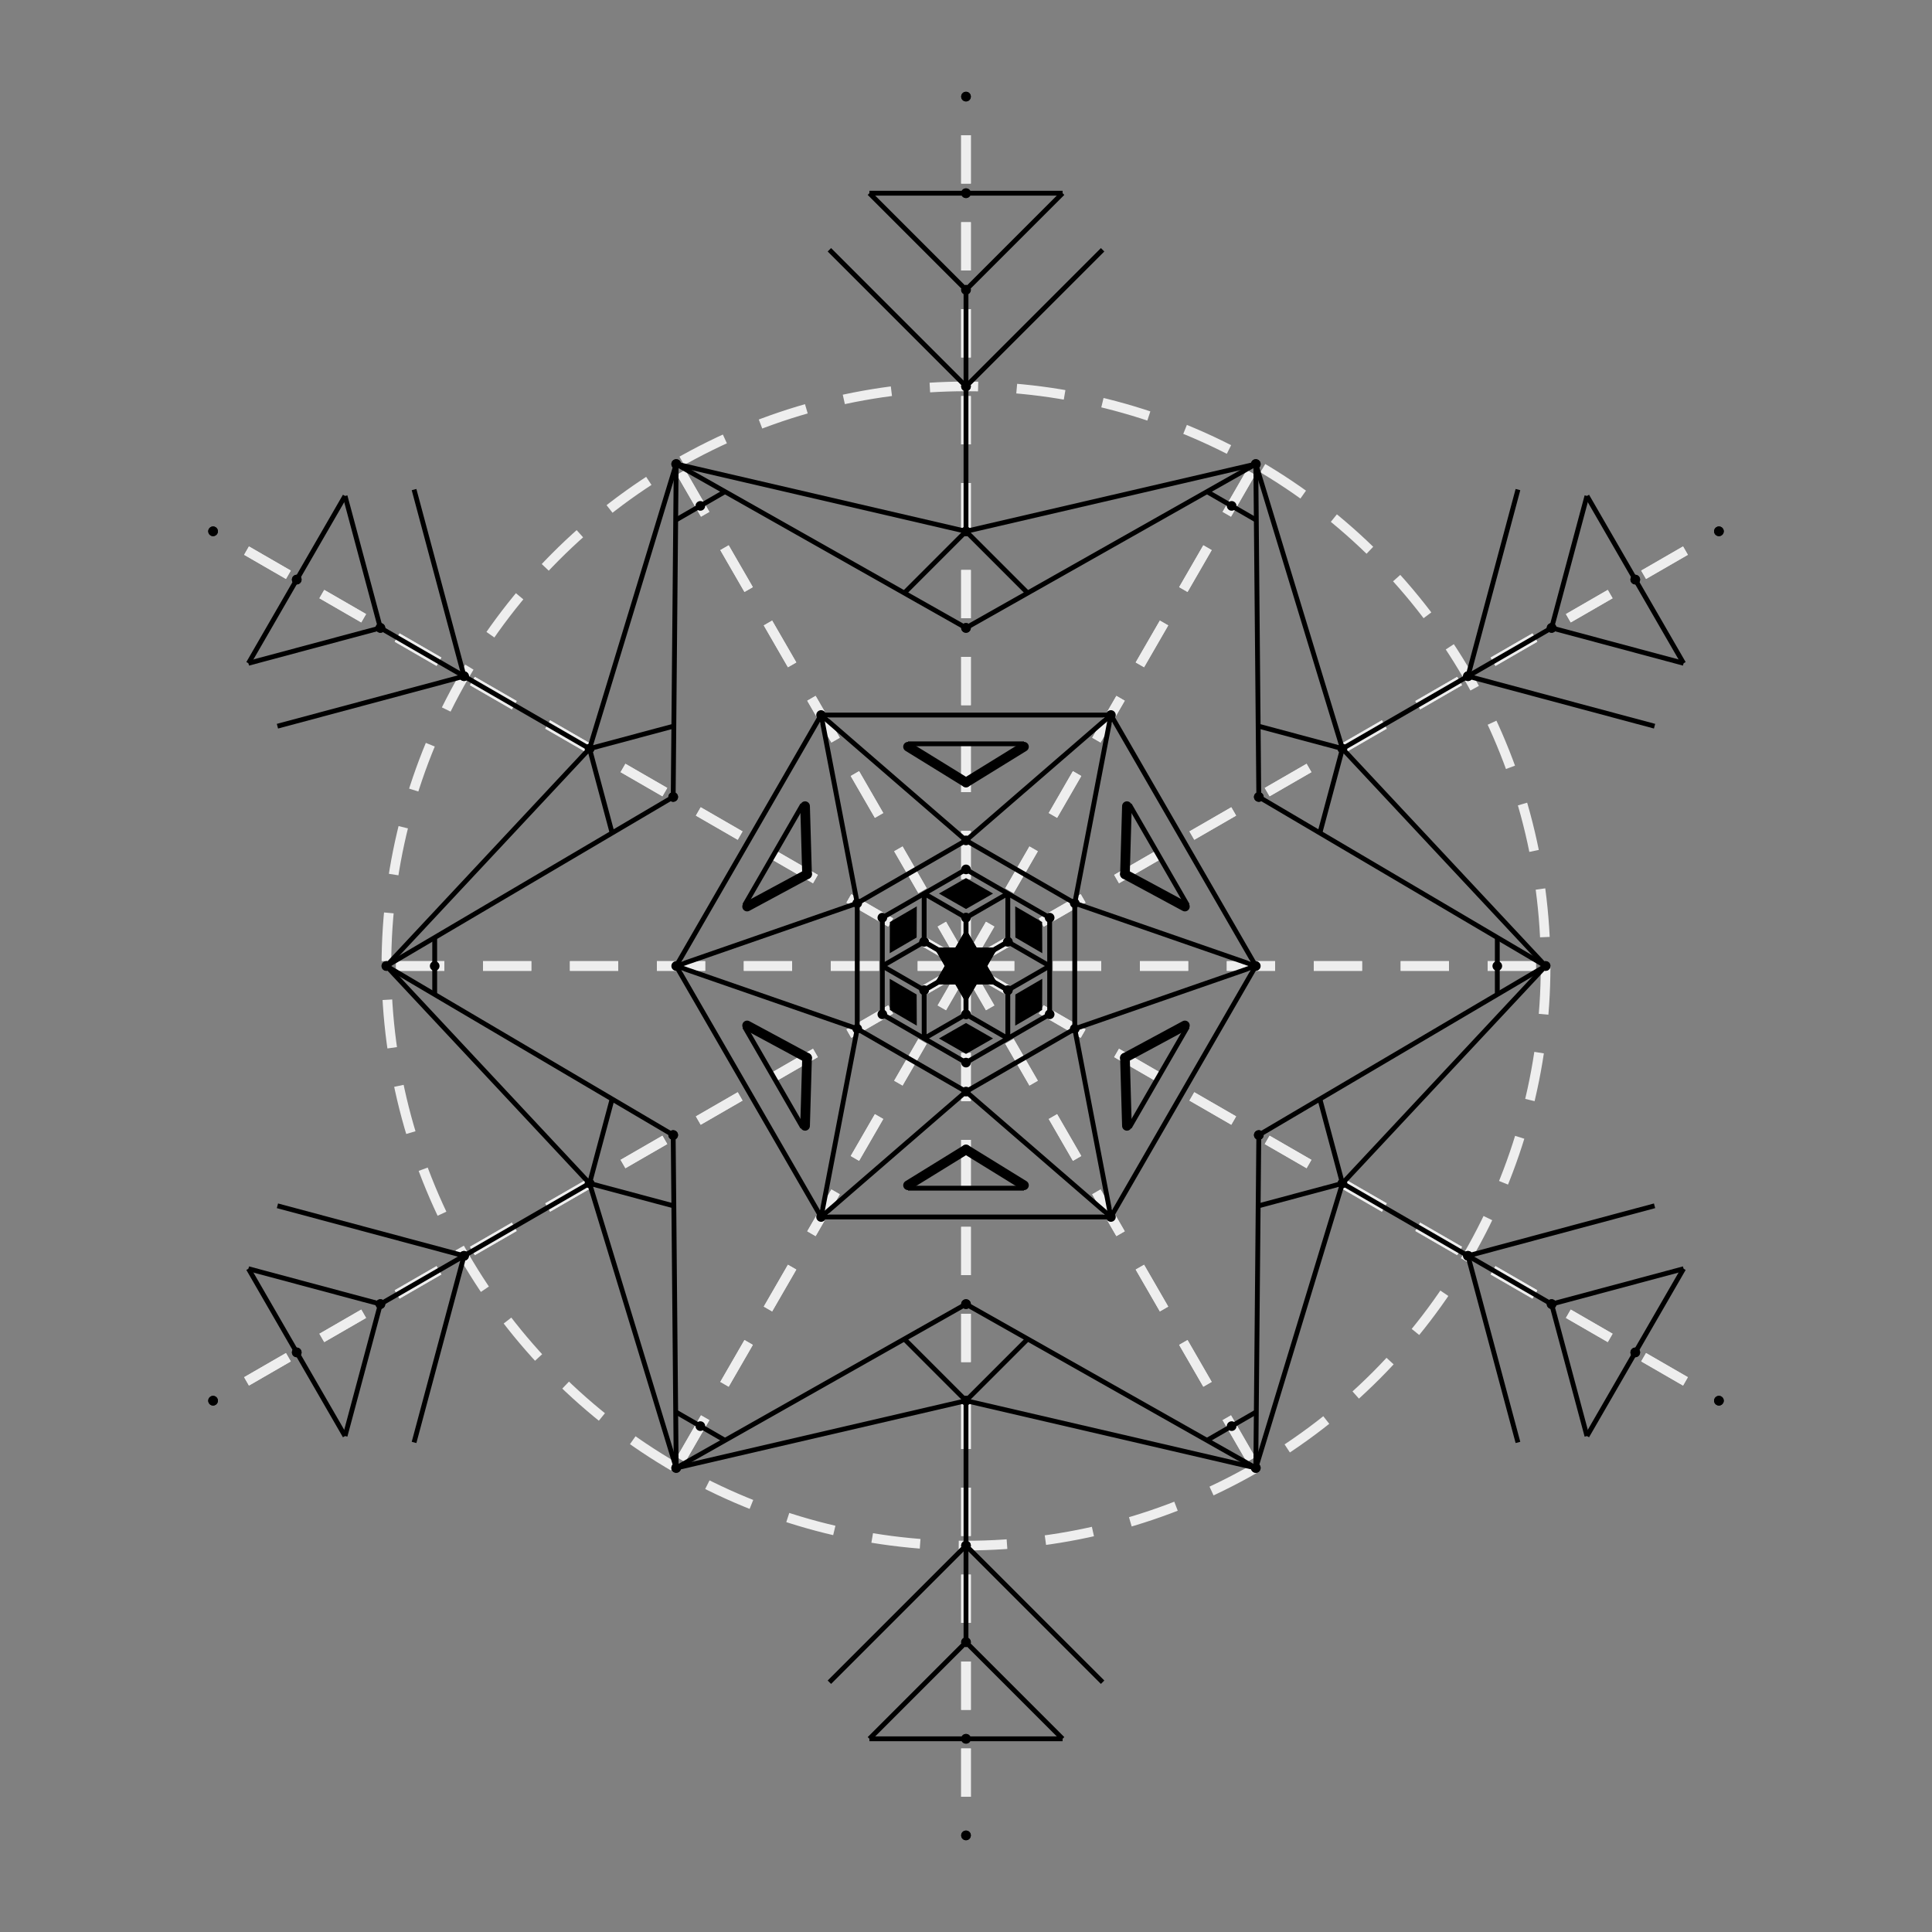 <?xml version="1.0"?>
<svg xmlns="http://www.w3.org/2000/svg"
  xmlns:xlink="http://www.w3.org/1999/xlink"
  width="10in"
  height="10in"
  viewBox="-500 -500 1000 1000"
>
  <rect x="-500" y="-500" width="1000" height="1000" fill="#808080" stroke="none"/>
  <title xml:lang="en">6-ray Mandala</title>
  <desc xml:lang="en">
    Exercise to draw of mandala with 6 rays,
    from the book "Mandala, Journey to the Centre", by Bailey Cunningham
  </desc>
  <title xml:lang="fr">Mandala à 6 rayons</title>
  <desc xml:lang="fr">
    Exercice de réalisation d'un mandala à six rayons,
    du livre "Mandala, Voyage vers le centre", de Bailey Cunningham
  </desc>
  <style type="text/css">
    .empty {
      fill: none;
    }
    .dashed {
      stroke: #eee;
      stroke-dasharray: 25,20;
      stroke-width: 5;
    }
    .strong {
      stroke-width: 5;
    }
    .roundend {
      stroke-linecap: round;
    }
    line {
      stroke: black;
      stroke-width: 2.5;
    }
    polygon {
      stroke: none;
      fill: black;
    }
  </style>
  <defs>
    <circle id="point" r="2.5" />
    <line id="vline45" x1="0" x2="0" y1="0" y2="45" />
    <line id="vline50" x1="0" x2="0" y1="0" y2="50" />
    <line id="vline70.71" x1="0" x2="0" y1="0" y2="70.71" />
    <line id="vline100" x1="0" x2="0" y1="0" y2="100" />
    <line id="vline125" x1="0" x2="0" y1="0" y2="125" />
    <line id="hline100" x1="-50" x2="50" y1="0" y2="0" />
    <g id="short-line">
      <g id="half-short-line">
        <line x1="0" x2="300" y1="0" y2="0" class="dashed" />
        <use xlink:href="#point" transform="translate(150)" />
        <use xlink:href="#point" transform="translate(275)" />
        <use xlink:href="#point" transform="translate(300)" />
      </g>
      <use xlink:href="#half-short-line" transform="scale(-1)" />
    </g>
    <g id="long-line">
      <g id="half-long-line">
        <line x1="0" x2="450" y1="0" y2="0" class="dashed" />
        <use xlink:href="#point" transform="translate(25)" />
        <use xlink:href="#point" transform="translate(50)" />
        <use xlink:href="#point" transform="translate(65)" />
        <use xlink:href="#point" transform="translate(175)" />
        <use xlink:href="#point" transform="translate(225)" />
        <use xlink:href="#point" transform="translate(300)" />
        <use xlink:href="#point" transform="translate(350)" />
        <use xlink:href="#point" transform="translate(400)" />
        <use xlink:href="#point" transform="translate(450)" />
      </g>
      <use xlink:href="#half-long-line" transform="scale(-1)" />
    </g>
    <!-- Pythagoras's theorem of right-angled triangle gives:
      h² + (a/2)² = a²
    which gives
      h² = a² - (a/2)² = a² - a²/4 = 3a²/4
    or
      h = √3*a/2
    with a=43,3012702, h~37,500000019
    with a=50, h~43,3012702
    with a=65, h~56,29165126
    with a=150, h~129,9038106
    with a=300, h~259,8076212
    -->
    <line id="hex50" x1="-25" x2="25" y1="43.30" y2="43.30" />
    <line id="hex65" x1="-32.5" x2="32.5" y1="56.29" y2="56.29" />
    <line id="hex150" x1="-75" x2="75" y1="129.90" y2="129.90" />
    <line id="stardust-25-43.30" x1="0" y1="25" x2="21.65" y2="37.5" />
    <line id="stardust-65-150" x1="0" y1="65" x2="75" y2="129.90" />
    <line id="stardust-175-300" x1="0" y1="175" x2="150" y2="259.81" />
    <line id="stardust-225-300" x1="0" y1="225" x2="150" y2="259.81" />
    <!-- According to Thales's Theorem, given two parallel base lines
    inside the triangle which makes a branch of a star,
    the ratio of distances of the star tip to each line equals
    the ratio of lengths of the base lines.
    This gives the length of the base line at 25 (0.25in) from the tip
    of the star 175-300 as:
      b / 175 = 25 / (300 - √3*175/2)
    i.e.
      b ~ 29,472085039
    and
      b/2 ~ 14,73604252
    -->
    <line id="tipline-275-of-star-175-300"
      x1="-14.74" y1="275" x2="14.74" y2="275"
    />
    <polygon id="diamond-28x16" points="-14,0 0,-8 14,0 0,8" />
    <polygon id="diamond-38x22" points="-19,0 0,-11 19,0 0,11" />
  </defs>
  <g id="construction">
    <circle cx="0" cy="0" r="300" class="empty dashed" />
    <g id="scaffolding-branch">
      <use xlink:href="#short-line" />
      <use xlink:href="#long-line" transform="rotate(30)" />
    </g>
    <use xlink:href="#scaffolding-branch" transform="rotate(60)" />
    <use xlink:href="#scaffolding-branch" transform="rotate(120)" />
    <use xlink:href="#scaffolding-branch" transform="rotate(180)" />
    <use xlink:href="#scaffolding-branch" transform="rotate(240)" />
    <use xlink:href="#scaffolding-branch" transform="rotate(300)" />
    <use xlink:href="#point" />
  </g>
  <g id="branch">
    <g id="diamond-star">
      <use xlink:href="#diamond-38x22" transform="rotate(30)" />
    </g>
    <g id="stick-star-50">
      <use xlink:href="#vline50" transform="translate(0,-25)" />
    </g>
    <g id="star-25-43.30">
      <g id="half-star-25-43.30">
        <use xlink:href="#stardust-25-43.30" />
      </g>
      <use xlink:href="#half-star-25-43.30" transform="scale(-1,1)" />
    </g>
    <g id="diamond-pane">
      <use xlink:href="#diamond-28x16" transform="translate(0,37.5)" />
    </g>
    <g id="hexagon50">
      <use xlink:href="#hex50" transform="rotate(30)" />
    </g>
    <g id="hexagon65">
      <use xlink:href="#hex65" transform="rotate(30)" />
    </g>
    <g id="star-65-150">
      <g id="half-star-65-150">
        <use xlink:href="#stardust-65-150" />
      </g>
      <use xlink:href="#half-star-65-150" transform="scale(-1,1)" />
    </g>
    <g id="triangle-facet">
      <line x1="-30" x2="30" y1="115" y2="115" />
      <line x1="-30" x2="0" y1="113.5" y2="95" class="strong roundend" />
      <line x1="30" x2="0" y1="113.5" y2="95" class="strong roundend" />
    </g>
    <g id="hexagon150">
      <use xlink:href="#hex150" />
    </g>
    <g id="star-175-300">
      <g id="half-star-175-300">
        <use xlink:href="#stardust-175-300" />
      </g>
      <use xlink:href="#half-star-175-300" transform="scale(-1,1)" />
    </g>
    <g id="extra-startips-225">
      <g id="extra-startip-225">
        <use xlink:href="#vline45" transform="translate(0,225) rotate(-135)" />
        <use xlink:href="#vline45" transform="translate(0,225) rotate(135)" />
      </g>
    </g>
    <g id="tiplines-of-star-175-300">
      <use xlink:href="#tipline-275-of-star-175-300" transform="rotate(30)" />
    </g>
    <g id="star-225-300">
      <g id="half-star-225-300">
        <use xlink:href="#stardust-225-300" />
      </g>
      <use xlink:href="#half-star-225-300" transform="scale(-1,1)" />
    </g>
    <g id="snowflake">
      <use xlink:href="#vline125" transform="translate(0,225)" />
      <use xlink:href="#vline100" transform="translate(0,300) rotate(-45)" />
      <use xlink:href="#vline100" transform="translate(0,300) rotate(45)" />
      <use xlink:href="#vline70.71" transform="translate(0,350) rotate(-45)" />
      <use xlink:href="#vline70.71" transform="translate(0,350) rotate(45)" />
      <use xlink:href="#hline100" transform="translate(0,400)" />
    </g>
  </g>
  <use xlink:href="#branch" transform="rotate(60)" />
  <use xlink:href="#branch" transform="rotate(120)" />
  <use xlink:href="#branch" transform="rotate(180)" />
  <use xlink:href="#branch" transform="rotate(240)" />
  <use xlink:href="#branch" transform="rotate(300)" />
</svg>
